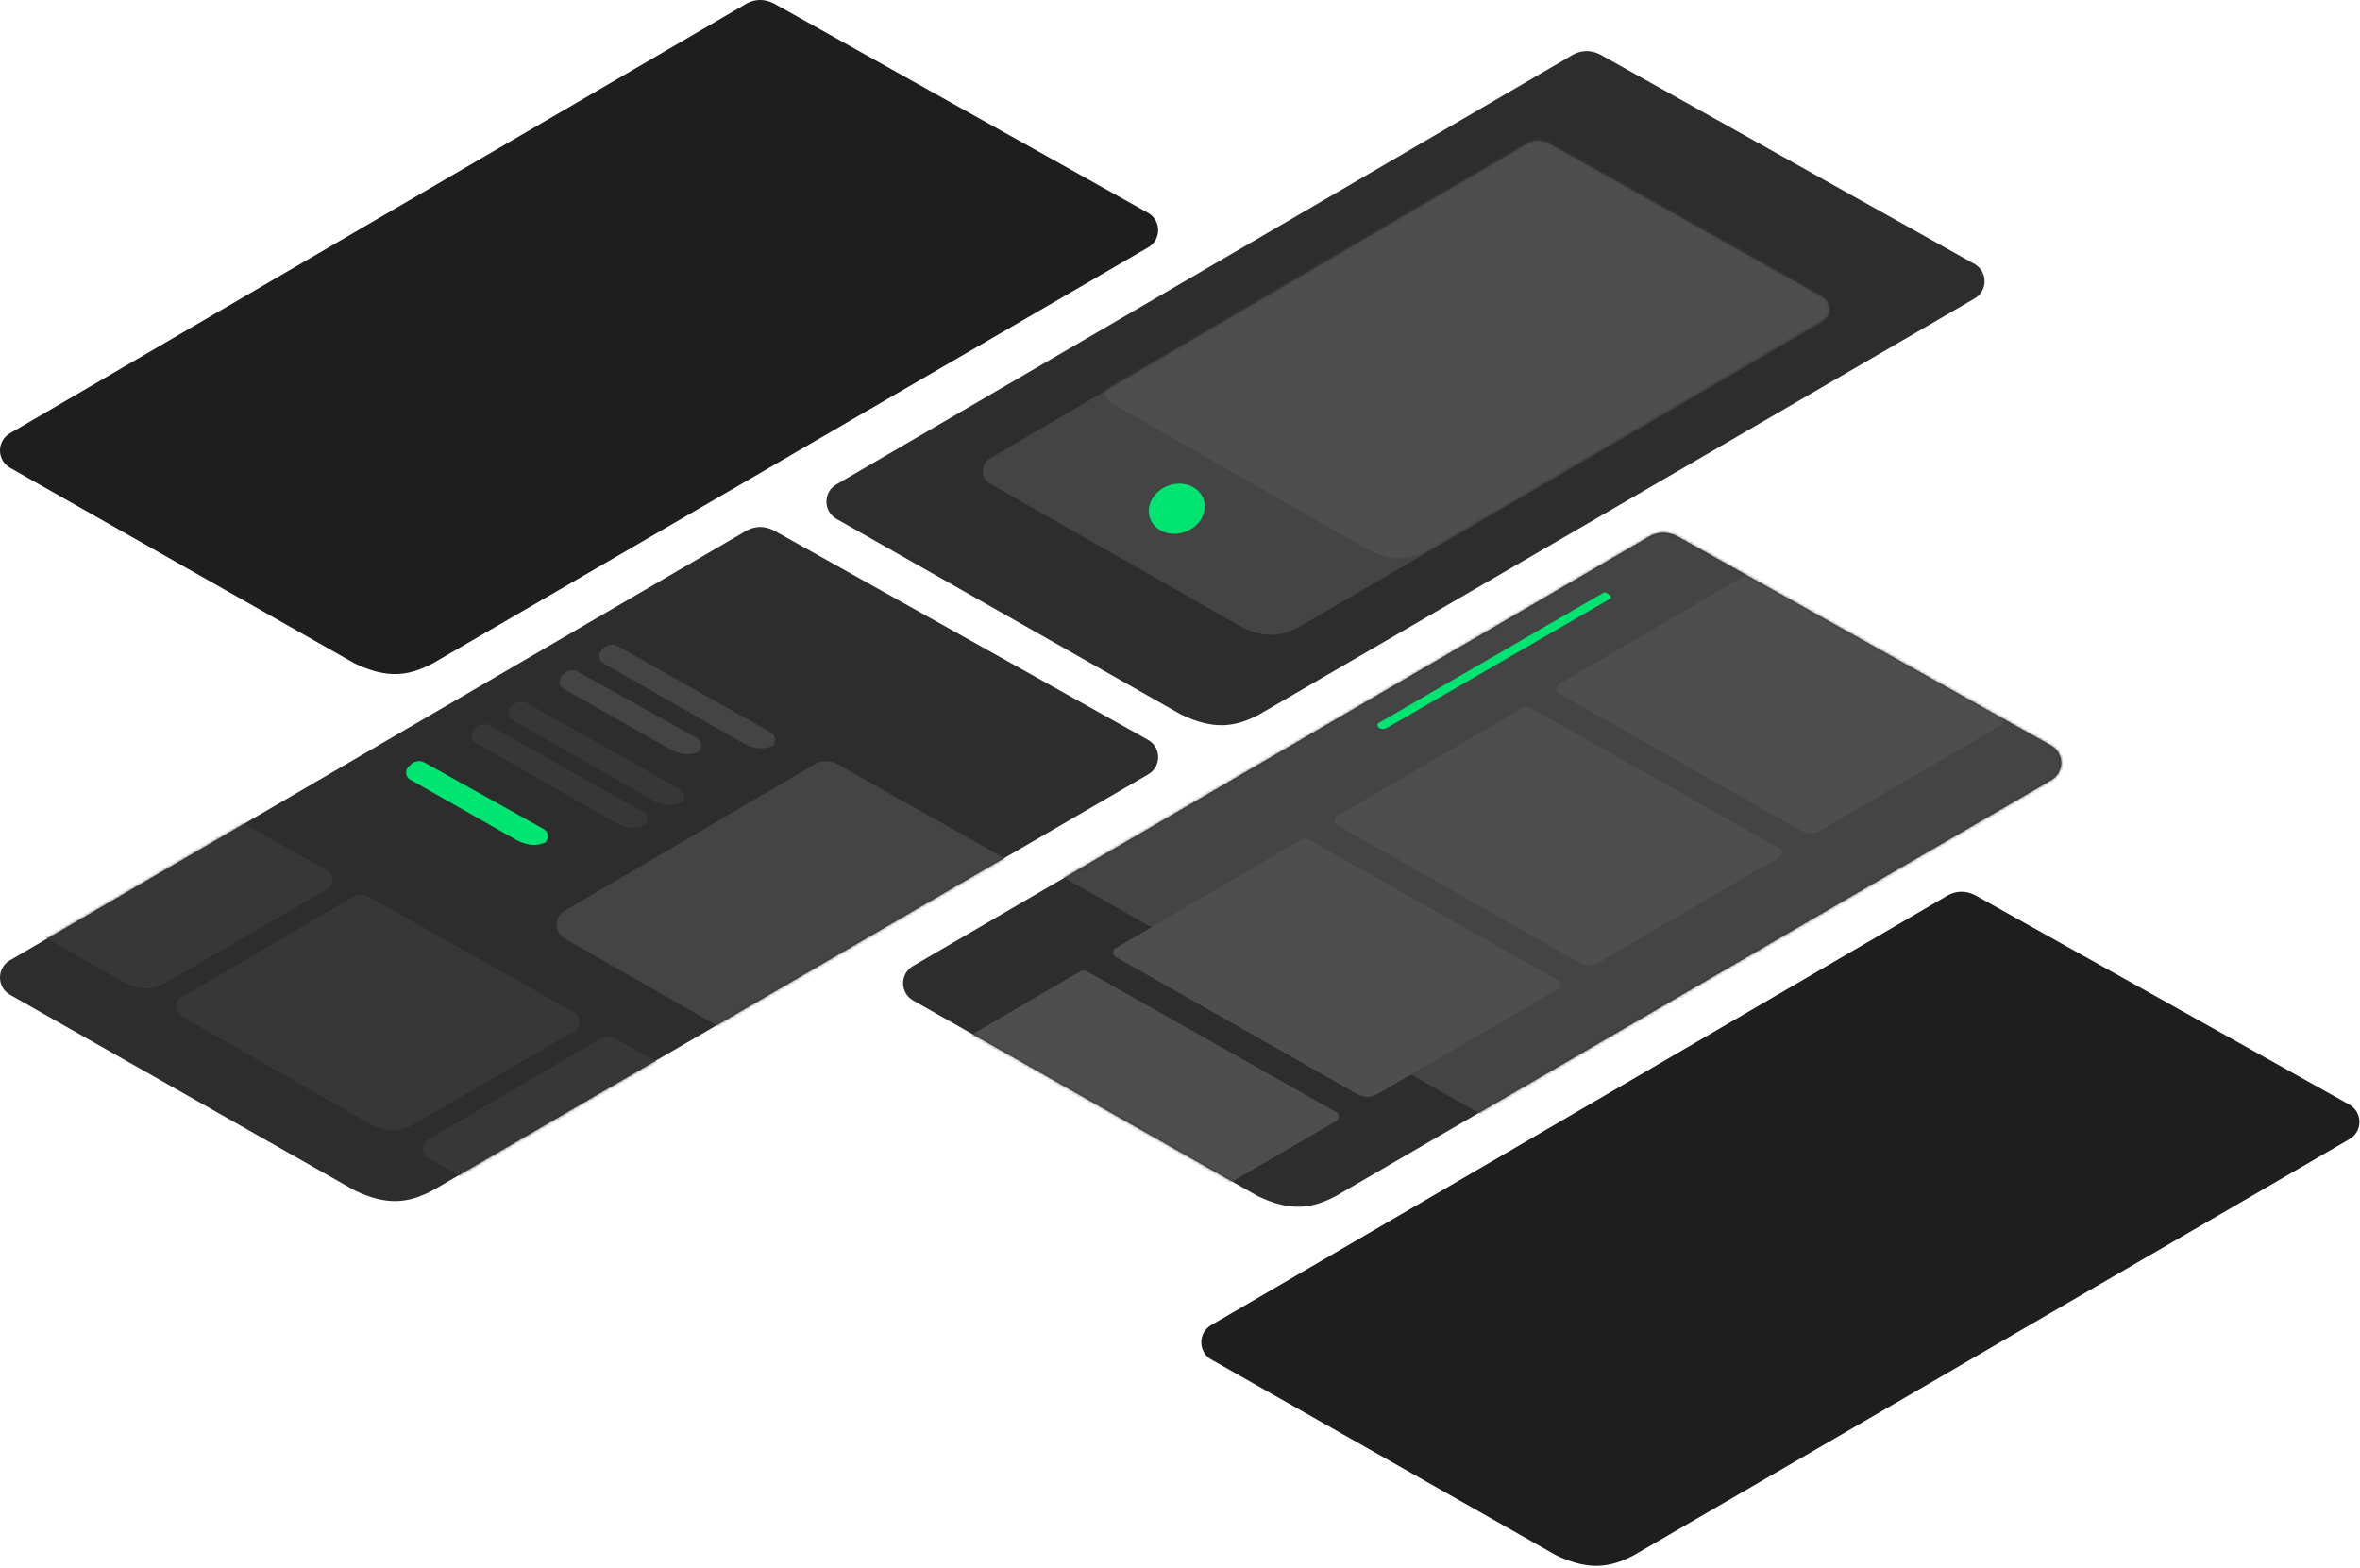 <svg id="e3xmOZFYd541" xmlns="http://www.w3.org/2000/svg" xmlns:xlink="http://www.w3.org/1999/xlink" viewBox="0 0 831 552" shape-rendering="geometricPrecision" text-rendering="geometricPrecision">
<style><![CDATA[
#e3xmOZFYd549_to {animation: e3xmOZFYd549_to__to 2000ms linear infinite normal forwards}@keyframes e3xmOZFYd549_to__to { 0% {transform: translate(640.469px,195.004px)} 20% {transform: translate(640.469px,195.004px)} 75% {transform: translate(519.511px,121.067px)} 100% {transform: translate(519.511px,121.067px)}} #e3xmOZFYd549_ts {animation: e3xmOZFYd549_ts__ts 2000ms linear infinite normal forwards}@keyframes e3xmOZFYd549_ts__ts { 0% {transform: scale(0.684,0.684)} 20% {transform: scale(0.684,0.684)} 75% {transform: scale(1,1)} 100% {transform: scale(1,1)}} #e3xmOZFYd5414_to {animation: e3xmOZFYd5414_to__to 2000ms linear infinite normal forwards}@keyframes e3xmOZFYd5414_to__to { 0% {transform: translate(711.669px,16.69px)} 20% {transform: translate(711.669px,16.69px);animation-timing-function: cubic-bezier(0.42,0,1,1)} 75% {transform: translate(541.011px,107.567px)} 100% {transform: translate(541.011px,107.567px)}} #e3xmOZFYd5415_to {animation: e3xmOZFYd5415_to__to 2000ms linear infinite normal forwards}@keyframes e3xmOZFYd5415_to__to { 0% {transform: translate(409.255px,-250.53px)} 20% {transform: translate(409.255px,-250.53px);animation-timing-function: cubic-bezier(0.42,0,1,1)} 75% {transform: translate(440.956px,-271.518px)} 100% {transform: translate(440.956px,-271.518px)}} #e3xmOZFYd5421_to {animation: e3xmOZFYd5421_to__to 2000ms linear infinite normal forwards}@keyframes e3xmOZFYd5421_to__to { 0% {transform: translate(519.511px,121.067px)} 20% {transform: translate(519.511px,121.067px)} 75% {transform: translate(370.848px,64.929px)} 100% {transform: translate(370.848px,64.929px)}} #e3xmOZFYd5421_ts {animation: e3xmOZFYd5421_ts__ts 2000ms linear infinite normal forwards}@keyframes e3xmOZFYd5421_ts__ts { 0% {transform: scale(1,1)} 20% {transform: scale(1,1)} 75% {transform: scale(0.741,0.741)} 100% {transform: scale(0.741,0.741)}} #e3xmOZFYd5426_to {animation: e3xmOZFYd5426_to__to 2000ms linear infinite normal forwards}@keyframes e3xmOZFYd5426_to__to { 0% {transform: translate(541.011px,107.567px)} 20% {transform: translate(541.011px,107.567px)} 75% {transform: translate(731.74px,3.213px)} 100% {transform: translate(731.74px,3.213px)}} #e3xmOZFYd5427_to {animation: e3xmOZFYd5427_to__to 2000ms linear infinite normal forwards}@keyframes e3xmOZFYd5427_to__to { 0% {transform: translate(440.956px,-271.518px)} 20% {transform: translate(440.956px,-271.518px)} 75% {transform: translate(403.231px,-244.396px)} 100% {transform: translate(403.231px,-244.396px)}} #e3xmOZFYd5437_to {animation: e3xmOZFYd5437_to__to 2000ms linear infinite normal forwards}@keyframes e3xmOZFYd5437_to__to { 0% {transform: translate(509.687px,317.546px)} 50% {transform: translate(553.759px,291.504px)} 100% {transform: translate(509.69px,317.55px)}} #e3xmOZFYd5442_to {animation: e3xmOZFYd5442_to__to 2000ms linear infinite normal forwards}@keyframes e3xmOZFYd5442_to__to { 0% {transform: translate(526.107px,232.627px);animation-timing-function: cubic-bezier(0,0,0.58,1)} 50% {transform: translate(403px,304.431px)} 100% {transform: translate(526.11px,232.63px)}} #e3xmOZFYd5453_to {animation: e3xmOZFYd5453_to__to 2000ms linear infinite normal forwards}@keyframes e3xmOZFYd5453_to__to { 0% {transform: translate(133px,356.5px)} 50% {transform: translate(59.217px,315.68px)} 100% {transform: translate(133px,356.5px)}}
]]></style>
<path d="M3.511,152.567L261.511,2.067c4.5-3,8.5-2.5,12.5-0L404.215,74.933c4.75,2.657,4.784,9.48.061,12.184L152.363,233.593c-8.5,4.5-16,5.5-27.5,0L3.557,164.73c-4.722-2.668-4.748-9.46-.046-12.163Z" fill="#1e1e1e"/><path d="M294.511,170.567l258-150.5c4.5-3,8.5-2.5,12.5,0L695.215,92.933c4.75,2.657,4.784,9.48.061,12.184L443.363,251.593c-8.5,4.5-16,5.5-27.5,0L294.557,182.73c-4.722-2.668-4.748-9.46-.046-12.163Z" fill="#2d2d2d"/><path d="M426.511,466.567l258-150.5c4.5-3,8.5-2.5,12.5,0l130.204,72.866c4.75,2.656,4.784,9.48.061,12.184L575.363,547.593c-8.5,4.5-16,5.5-27.5,0L426.557,478.73c-4.722-2.668-4.748-9.46-.046-12.163Z" fill="#1e1e1e"/><path d="M321.511,340.134l258-150.501c4.5-2.999,8.5-2.499,12.5,0l130.204,72.866c4.75,2.657,4.784,9.481.061,12.185L470.363,421.16c-8.5,4.5-16,5.5-27.5,0L321.557,352.297c-4.722-2.668-4.748-9.46-.046-12.163Z" fill="#2d2d2d"/><path d="M3.511,338.134L261.511,187.633c4.5-2.999,8.5-2.499,12.5,0l130.204,72.866c4.75,2.657,4.784,9.481.061,12.185L152.363,419.16c-8.5,4.5-16,5.5-27.5,0L3.557,350.297c-4.722-2.668-4.748-9.46-.046-12.163Z" fill="#2d2d2d"/><g mask="url(#e3xmOZFYd5432)"><g><g id="e3xmOZFYd549_to" transform="translate(640.469,195.004)"><g id="e3xmOZFYd549_ts" transform="scale(0.684,0.684)"><g transform="translate(-519.511,-121.067)" mask="url(#e3xmOZFYd5418)"><g><path d="M348.577,161.412L537.111,51.082c3.289-2.199,6.212-1.833,9.135-0l95.147,53.417c3.471,1.948,3.496,6.95.044,8.932L457.351,220.811c-6.212,3.299-11.692,4.032-20.096,0L348.61,170.328c-3.45-1.955-3.469-6.935-.033-8.916Z" fill="#444"/><g mask="url(#e3xmOZFYd5416)"><g><g id="e3xmOZFYd5414_to" transform="translate(711.669,16.69)"><path d="M391.629,132.983L583.959,20.117c3.355-2.25,6.337-1.875,9.318-0L690.34,74.762c3.541,1.992,3.567,7.11.045,9.137L502.593,193.747c-6.337,3.375-11.928,4.125-20.501,0l-90.429-51.642c-3.52-2.001-3.54-7.095-.034-9.122Z" transform="translate(-541.011,-107.567)" fill="#4e4e4e"/></g><g id="e3xmOZFYd5415_to" transform="translate(409.255,-250.53)"><ellipse rx="8.67" ry="10" transform="rotate(69.997) scale(1,1) translate(414.374,179.135)" fill="#00e472"/></g></g><mask id="e3xmOZFYd5416" mask-type="alpha" x="-150%" y="-150%" height="400%" width="400%"><path d="M348.577,161.412L537.111,51.082c3.289-2.199,6.212-1.833,9.135-0l95.147,53.417c3.471,1.948,3.496,6.95.044,8.932L457.351,220.811c-6.212,3.299-11.692,4.032-20.096,0L348.61,170.328c-3.45-1.955-3.469-6.935-.033-8.916Z" fill="#444"/></mask></g></g><mask id="e3xmOZFYd5418" mask-type="alpha" x="-150%" y="-150%" height="400%" width="400%"><path d="M294.511,170.567l258-150.5c4.5-3,8.5-2.5,12.5,0L695.215,92.933c4.75,2.657,4.784,9.48.061,12.184L443.363,251.593c-8.5,4.5-16,5.5-27.5,0L294.557,182.73c-4.722-2.668-4.748-9.46-.046-12.163Z" fill="#2d2d2d"/></mask></g></g></g></g><g><g id="e3xmOZFYd5421_to" transform="translate(519.511,121.067)"><g id="e3xmOZFYd5421_ts" transform="scale(1,1)"><g transform="translate(-519.511,-121.067)" mask="url(#e3xmOZFYd5430)"><g><path d="M348.577,161.412L537.111,51.082c3.289-2.199,6.212-1.833,9.135-0l95.147,53.417c3.471,1.948,3.496,6.95.044,8.932L457.351,220.811c-6.212,3.299-11.692,4.032-20.096,0L348.61,170.328c-3.45-1.955-3.469-6.935-.033-8.916Z" fill="#444"/><g mask="url(#e3xmOZFYd5428)"><g><g id="e3xmOZFYd5426_to" transform="translate(541.011,107.567)"><path d="M391.629,132.983L583.959,20.117c3.355-2.25,6.337-1.875,9.318-0L690.34,74.762c3.541,1.992,3.567,7.11.045,9.137L502.593,193.747c-6.337,3.375-11.928,4.125-20.501,0l-90.429-51.642c-3.52-2.001-3.54-7.095-.034-9.122Z" transform="translate(-541.011,-107.567)" fill="#4e4e4e"/></g><g id="e3xmOZFYd5427_to" transform="translate(440.956,-271.518)"><ellipse rx="8.67" ry="10" transform="rotate(69.997) scale(1,1) translate(414.374,179.135)" fill="#00e472"/></g></g><mask id="e3xmOZFYd5428" mask-type="alpha" x="-150%" y="-150%" height="400%" width="400%"><path d="M348.577,161.412L537.111,51.082c3.289-2.199,6.212-1.833,9.135-0l95.147,53.417c3.471,1.948,3.496,6.95.044,8.932L457.351,220.811c-6.212,3.299-11.692,4.032-20.096,0L348.61,170.328c-3.45-1.955-3.469-6.935-.033-8.916Z" fill="#444"/></mask></g></g><mask id="e3xmOZFYd5430" mask-type="alpha" x="-150%" y="-150%" height="400%" width="400%"><path d="M294.511,170.567l258-150.5c4.5-3,8.5-2.5,12.5,0L695.215,92.933c4.75,2.657,4.784,9.48.061,12.184L443.363,251.593c-8.5,4.5-16,5.5-27.5,0L294.557,182.73c-4.722-2.668-4.748-9.46-.046-12.163Z" fill="#2d2d2d"/></mask></g></g></g></g><mask id="e3xmOZFYd5432" mask-type="alpha" x="-150%" y="-150%" height="400%" width="400%"><path d="M294.511,170.567l258-150.5c4.5-3,8.5-2.5,12.5,0L695.215,92.933c4.75,2.657,4.784,9.48.061,12.184L443.363,251.593c-8.5,4.5-16,5.5-27.5,0L294.557,182.73c-4.722-2.668-4.748-9.46-.046-12.163Z" fill="#2d2d2d"/></mask></g><g mask="url(#e3xmOZFYd5443)"><g><path d="M362.753,285.901L711.985,82.362c6.091-4.057,11.505-3.381,16.92,0L905.15,180.907c6.43,3.593,6.476,12.821.082,16.478L564.24,395.483c-11.506,6.085-21.658,7.438-37.224,0L362.815,302.351c-6.392-3.608-6.427-12.794-.062-16.45Z" fill="#444"/><g id="e3xmOZFYd5437_to" transform="translate(509.687,317.546)"><g transform="translate(-509.687,-317.546)"><path d="M515.887,256.134l65.164-38.045c1.137-.758,2.147-.632,3.158,0l87.403,49.37c1.2.672,1.208,2.397.015,3.08L608,307.567c-2.147,1.137-4.041,1.39-6.946,0l-85.156-48.358c-1.192-.675-1.199-2.392-.011-3.075Z" transform="translate(32.928-15.146)" fill="#4e4e4e"/><path d="M437.887,302.567l65.164-38.045c1.137-.758,2.147-.632,3.158,0l87.403,49.37c1.2.672,1.208,2.397.015,3.081L530,354c-2.147,1.138-4.041,1.39-6.946,0l-85.156-48.358c-1.192-.674-1.199-2.391-.011-3.075Z" transform="translate(32.928-15.146)" fill="#4e4e4e"/><path d="M359.887,349l65.164-38.044c1.137-.759,2.147-.632,3.158,0l87.403,49.37c1.2.671,1.208,2.396.015,3.08L452,400.433c-2.147,1.138-4.041,1.391-6.946,0l-85.156-48.358c-1.192-.674-1.199-2.391-.011-3.075Z" transform="translate(32.928-15.146)" fill="#4e4e4e"/><path d="M281.887,395.434l65.164-38.045c1.137-.758,2.147-.632,3.158,0l87.403,49.37c1.2.671,1.208,2.396.015,3.08L374,446.866c-2.147,1.138-4.041,1.391-6.946,0l-85.156-48.358c-1.192-.674-1.199-2.391-.011-3.074Z" transform="translate(32.928-15.146)" fill="#4e4e4e"/></g></g><g id="e3xmOZFYd5442_to" transform="translate(526.107,232.627)"><path d="M485.387,254.608l79.071-45.815c.496-.328.938-.274,1.379,0l.54.426c.294.231.676.413.796.768.112.327-.004.719-.347.914l-78.399,45.374c-.898.472-1.695.593-2.876.073-.097-.043-.159-.141-.159-.247c0-.099-.056-.188-.131-.253-.386-.334-.344-.972.126-1.24Z" transform="translate(-526.107,-232.627)" fill="#00e472"/></g></g><mask id="e3xmOZFYd5443" mask-type="alpha" x="-150%" y="-150%" height="400%" width="400%"><path d="M321.511,340.134l258-150.501c4.5-2.999,8.5-2.499,12.5,0l130.204,72.866c4.75,2.657,4.784,9.481.061,12.185L470.363,421.16c-8.5,4.5-16,5.5-27.5,0L321.557,352.297c-4.722-2.668-4.748-9.46-.046-12.163Z" fill="#2d2d2d"/></mask></g><g mask="url(#e3xmOZFYd5457)"><g><path d="M212.047,228.785c.244-.199.495-.394.697-.636.163-.196.351-.372.571-.501c1.713-1.006,3.255-.766,4.798.205l53.36,30.081c1.947,1.097,1.961,3.914.025,5.03l1.944-1c-3.484,1.858-6.558,2.271-11.27,0l-49.714-28.428c-1.794-1.021-1.934-3.505-.411-4.751Z" fill="#444"/><path d="M180.047,248.785c.244-.199.495-.394.697-.636v0c.163-.196.351-.372.571-.501c1.713-1.006,3.255-.766,4.798.205l53.36,30.081c1.947,1.097,1.961,3.914.025,5.03l1.944-1c-3.484,1.858-6.558,2.271-11.27,0l-49.714-28.428c-1.794-1.021-1.934-3.505-.411-4.751Z" fill="#373737"/><path d="M167.047,256.785c.244-.199.495-.394.697-.636v0c.163-.196.351-.372.571-.501c1.713-1.006,3.255-.766,4.798.205l53.36,30.081c1.947,1.097,1.961,3.914.025,5.03l1.944-1c-3.484,1.858-6.558,2.271-11.27,0l-49.714-28.428c-1.794-1.021-1.934-3.505-.411-4.751Z" fill="#373737"/><path d="M198.047,237.785c.244-.199.495-.394.697-.636v0c.163-.196.351-.372.571-.501c1.713-1.006,3.255-.766,4.798.205l41.36,23.081c1.947,1.097,1.961,3.914.025,5.03l1.944-1c-3.484,1.858-6.558,2.271-11.27,0l-37.714-21.428c-1.794-1.021-1.934-3.505-.411-4.751Z" fill="#444"/><path d="M144.047,269.785c.244-.199.495-.394.697-.636v0c.163-.196.351-.372.571-.501c1.713-1.006,3.255-.766,4.798.205l41.36,23.081c1.947,1.097,1.961,3.914.025,5.03l1.944-1c-3.484,1.858-6.558,2.271-11.27,0l-37.714-21.428c-1.794-1.021-1.934-3.505-.411-4.751Z" fill="#00e472"/><path d="M198.81,320.69l87.114-51.025c3.601-2.417,6.803-2.014,10.004,0l104.204,58.707c3.802,2.14,3.829,7.638.049,9.816l-82.243,47.783c-6.803,3.626-12.805,4.431-22.009,0L198.847,330.49c-3.78-2.149-3.8-7.622-.037-9.8Z" fill="#444"/><g id="e3xmOZFYd5453_to" transform="translate(133,356.5)"><g transform="translate(-133,-356.5)"><path d="M-23.072,301.143l59.759-35.001c2.47-1.658,4.667-1.381,6.863,0l71.484,40.27c2.608,1.468,2.626,5.239.033,6.734L58.648,345.922c-4.667,2.487-8.784,3.04-15.098,0l-66.598-38.057c-2.592-1.474-2.607-5.228-.025-6.722Z" fill="#373737"/><path d="M63.928,351.143l59.759-35.001c2.47-1.658,4.666-1.381,6.862,0l71.484,40.27c2.608,1.468,2.626,5.239.033,6.734l-56.418,32.776c-4.666,2.487-8.784,3.04-15.097,0L63.953,357.865c-2.592-1.474-2.607-5.228-.025-6.722Z" fill="#373737"/><path d="M150.928,401.143l59.759-35.001c2.47-1.658,4.666-1.381,6.862,0l71.484,40.27c2.608,1.468,2.626,5.239.033,6.734l-56.418,32.776c-4.666,2.487-8.784,3.04-15.097,0l-66.598-38.057c-2.593-1.474-2.607-5.228-.025-6.722Z" fill="#373737"/></g></g></g><mask id="e3xmOZFYd5457" mask-type="alpha" x="-150%" y="-150%" height="400%" width="400%"><path d="M3.511,338.134L261.511,187.633c4.5-2.999,8.5-2.499,12.5,0l130.204,72.866c4.75,2.657,4.784,9.481.061,12.185L152.363,419.16c-8.5,4.5-16,5.5-27.5,0L3.557,350.297c-4.722-2.668-4.748-9.46-.046-12.163Z" fill="#2d2d2d"/></mask></g></svg>
